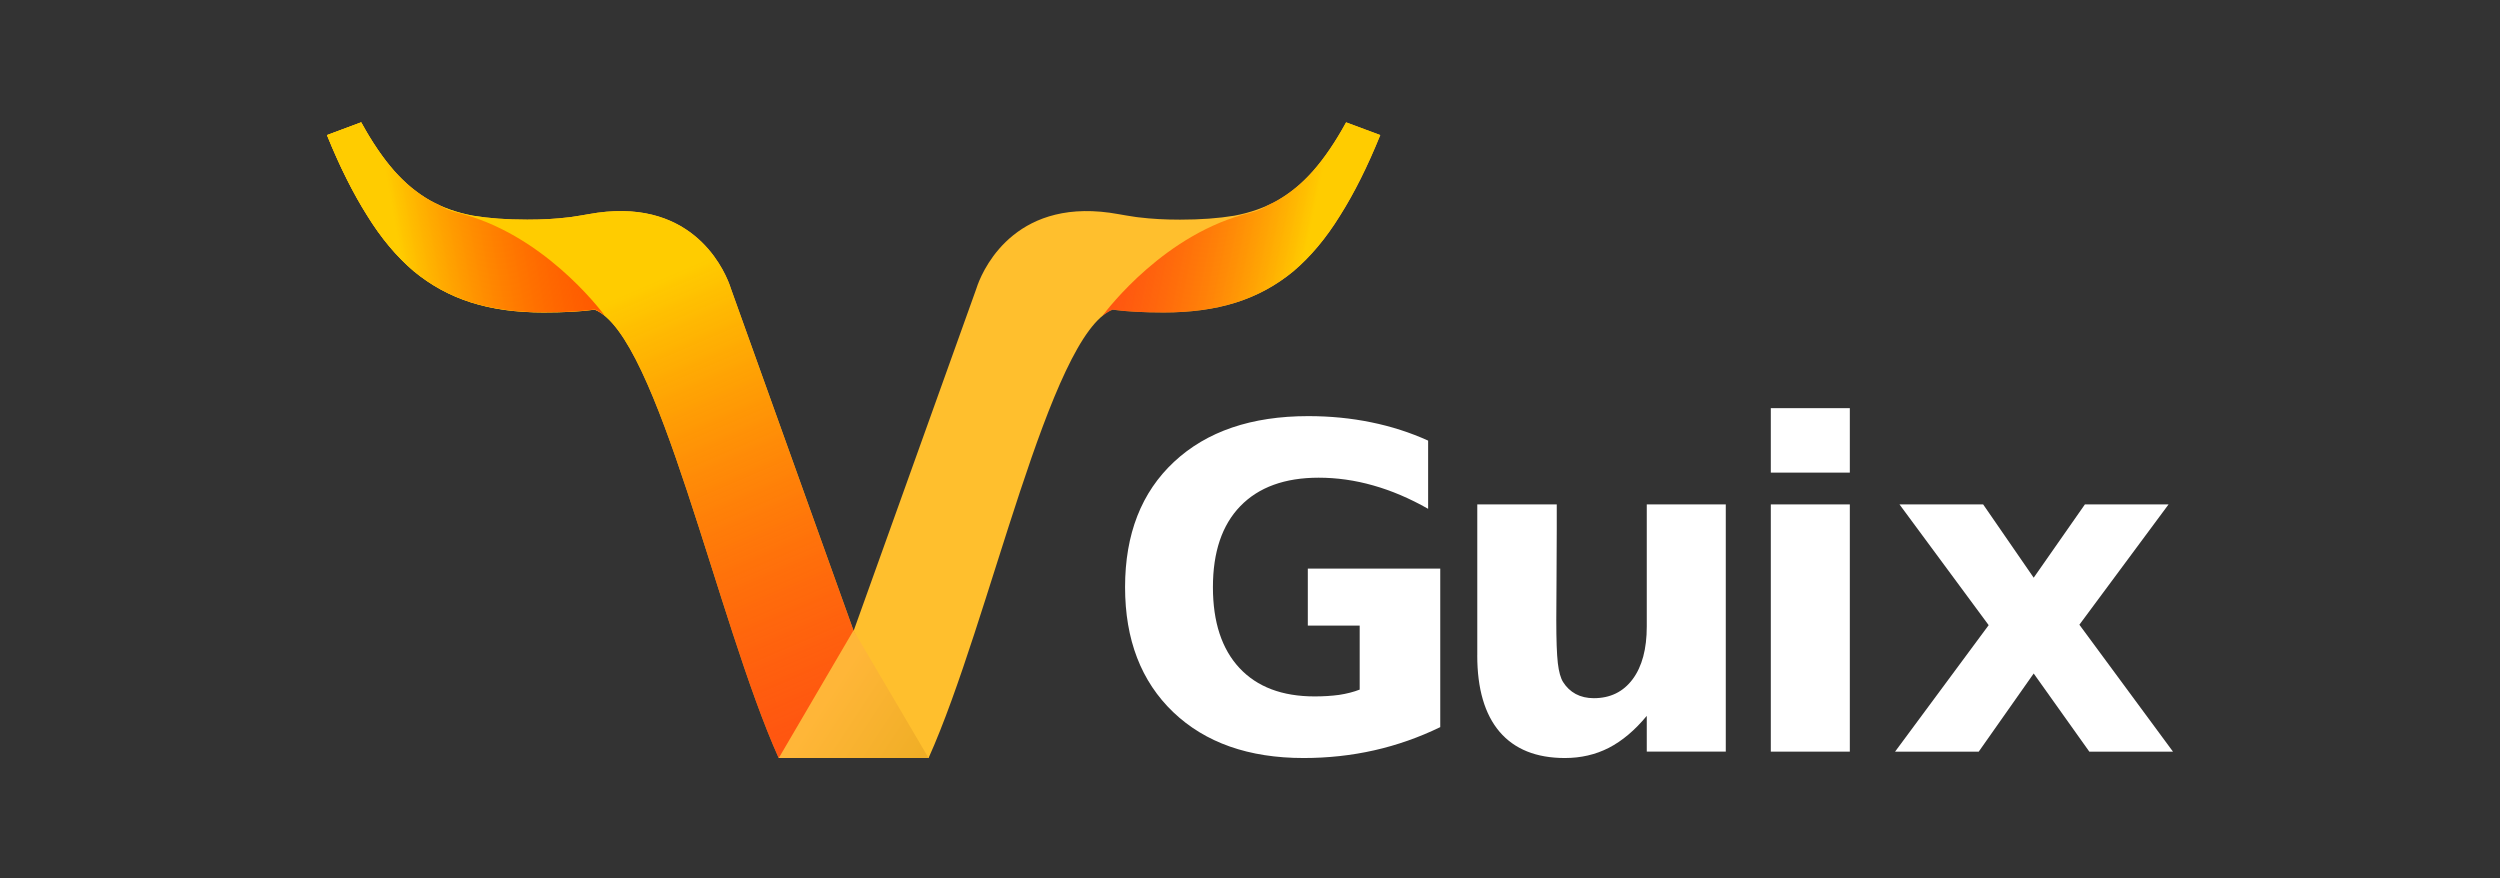 <?xml version="1.0" encoding="UTF-8" standalone="no"?>
<!-- Created with Inkscape (http://www.inkscape.org/) -->

<svg
   xmlns:dc="http://purl.org/dc/elements/1.1/"
   xmlns:cc="http://creativecommons.org/ns#"
   xmlns:rdf="http://www.w3.org/1999/02/22-rdf-syntax-ns#"
   xmlns:svg="http://www.w3.org/2000/svg"
   xmlns="http://www.w3.org/2000/svg"
   xmlns:xlink="http://www.w3.org/1999/xlink"
   xmlns:sodipodi="http://sodipodi.sourceforge.net/DTD/sodipodi-0.dtd"
   xmlns:inkscape="http://www.inkscape.org/namespaces/inkscape"
   width="97.896mm"
   height="34.396mm"
   viewBox="0 0 97.896 34.396"
   version="1.1"
   id="svg1002"
   inkscape:version="0.92.4 (5da689c313, 2019-01-14)"
   sodipodi:docname="Guix-horizontal-white.svg">
  <rect x="0" y="0" width="97.896" height="34.396" fill="#333333" stroke="none"/>
  <defs
     id="defs996">
    <linearGradient
       inkscape:collect="always"
       xlink:href="#linearGradient4702-3"
       id="linearGradient3191"
       gradientUnits="userSpaceOnUse"
       gradientTransform="matrix(-0.235,0,0,0.235,91.192,113.604)"
       x1="142.969"
       y1="63.656"
       x2="177.043"
       y2="69.791" />
    <linearGradient
       id="linearGradient4702-3">
      <stop
         style="stop-color:#ff0000;stop-opacity:0.584;"
         offset="0"
         id="stop4704-1" />
      <stop
         style="stop-color:#ffcc00;stop-opacity:1;"
         offset="1"
         id="stop4706-8" />
    </linearGradient>
    <linearGradient
       inkscape:collect="always"
       xlink:href="#linearGradient4696-5"
       id="linearGradient3194"
       gradientUnits="userSpaceOnUse"
       gradientTransform="matrix(-0.132,0,0,0.132,80.54,11.944)"
       x1="108.088"
       y1="1025.709"
       x2="80.655"
       y2="1043.709" />
    <linearGradient
       id="linearGradient4696-5">
      <stop
         style="stop-color:#ffb638;stop-opacity:1;"
         offset="0"
         id="stop4698-6" />
      <stop
         style="stop-color:#f0ae26;stop-opacity:1;"
         offset="1"
         id="stop4700-2" />
    </linearGradient>
    <linearGradient
       inkscape:collect="always"
       xlink:href="#linearGradient4702-3"
       id="linearGradient3197"
       gradientUnits="userSpaceOnUse"
       gradientTransform="matrix(0.235,0,0,0.235,43.466,-86.666)"
       x1="113.515"
       y1="1004.803"
       x2="78"
       y2="922.072" />
    <linearGradient
       inkscape:collect="always"
       xlink:href="#linearGradient4702-3"
       id="linearGradient3201"
       gradientUnits="userSpaceOnUse"
       gradientTransform="matrix(0.235,0,0,0.235,43.473,113.604)"
       x1="142.969"
       y1="63.656"
       x2="176.605"
       y2="70.667" />
  </defs>
  <sodipodi:namedview
     id="base"
     pagecolor="#ffffff"
     bordercolor="#666666"
     borderopacity="1.0"
     inkscape:pageopacity="0.0"
     inkscape:pageshadow="2"
     inkscape:zoom="5.1999999"
     inkscape:cx="185"
     inkscape:cy="64.99999"
     inkscape:document-units="mm"
     inkscape:current-layer="layer1"
     showgrid="false"
     fit-margin-top="0"
     fit-margin-left="0"
     fit-margin-right="0"
     fit-margin-bottom="0"
     inkscape:window-width="2558"
     inkscape:window-height="1438"
     inkscape:window-x="0"
     inkscape:window-y="0"
     inkscape:window-maximized="0"
     inkscape:pagecheckerboard="true" />
  <g
     inkscape:label="Tavolo 1"
     inkscape:groupmode="layer"
     id="layer1"
     transform="translate(-33.906,-119.975)">
    <path
       id="path3368"
       d="m 86.618,124.765 c -0.424,0.774 -0.854,1.405 -1.292,1.902 -0.424,0.482 -0.891,0.868 -1.402,1.16 -0.497,0.278 -1.06,0.478 -1.689,0.595 -0.614,0.102 -1.318,0.154 -2.122,0.154 -0.593,0 -1.126,-0.03 -1.593,-0.088 -0.002,0 -0.005,0 -0.007,0 -0.059,-0.004 -0.182,-0.024 -0.308,-0.044 -0.133,-0.021 -0.27,-0.041 -0.485,-0.081 -3.94,-0.729 -5.247,2.006 -5.529,2.761 -0.044,0.118 -0.066,0.191 -0.066,0.191 l -4.787,13.349 -2.937,4.993 h 5.867 c 2.409,-5.365 4.726,-16.566 7.203,-17.556 0.537,0.075 1.202,0.11 2.004,0.11 1.052,0 1.994,-0.126 2.827,-0.389 0.833,-0.263 1.582,-0.671 2.254,-1.226 0.672,-0.57 1.28,-1.297 1.821,-2.173 0.555,-0.877 1.082,-1.93 1.579,-3.157 l -1.336,-0.499 z"
       style="font-style:normal;font-weight:bold;font-size:144px;line-height:125%;font-family:Sans;-inkscape-font-specification:'Sans Bold';letter-spacing:0px;word-spacing:0px;fill:#ffbf2d;fill-opacity:1;stroke:none;stroke-width:0.265"
       inkscape:connector-curvature="0" />
    <path
       inkscape:connector-curvature="0"
       id="path3370"
       d="m 86.618,124.765 c -0.424,0.774 -0.854,1.404 -1.292,1.901 -0.424,0.482 -0.891,0.868 -1.403,1.16 -0.123,0.069 -0.25,0.132 -0.381,0.191 -0.001,0 -0.002,0.003 -0.003,0.003 -0.165,0.116 -0.378,0.216 -0.665,0.284 -3.32,0.791 -5.582,3.75 -5.795,4.036 0.096,-0.079 0.193,-0.144 0.29,-0.193 0.015,-0.008 0.029,-0.015 0.043,-0.022 0.002,0 0.004,-0.003 0.007,-0.003 0.017,-0.008 0.034,-0.015 0.051,-0.022 0.537,0.075 1.202,0.11 2.004,0.11 1.052,0 1.994,-0.127 2.827,-0.39 0.833,-0.263 1.581,-0.67 2.253,-1.225 0.672,-0.57 1.281,-1.297 1.821,-2.174 0.555,-0.877 1.082,-1.93 1.579,-3.158 L 86.618,124.766 Z"
       style="font-style:normal;font-weight:bold;font-size:144px;line-height:125%;font-family:Sans;-inkscape-font-specification:'Sans Bold';letter-spacing:0px;word-spacing:0px;fill:url(#linearGradient3201);fill-opacity:1;stroke:none;stroke-width:0.265" />
    <path
       id="path3372"
       d="m 48.048,124.765 c 0.424,0.774 0.854,1.405 1.292,1.902 0.424,0.482 0.891,0.868 1.402,1.16 0.497,0.278 1.06,0.478 1.689,0.595 0.614,0.102 1.318,0.154 2.122,0.154 0.593,0 1.126,-0.03 1.593,-0.088 0.002,0 0.005,0 0.007,0 0.059,-0.004 0.182,-0.024 0.308,-0.044 0.133,-0.021 0.27,-0.041 0.485,-0.081 3.94,-0.729 5.247,2.006 5.529,2.761 0.044,0.118 0.066,0.191 0.066,0.191 l 4.787,13.349 2.937,4.993 h -5.867 c -2.409,-5.365 -4.726,-16.566 -7.203,-17.556 -0.537,0.075 -1.202,0.11 -2.004,0.11 -1.052,0 -1.994,-0.126 -2.827,-0.389 -0.833,-0.263 -1.582,-0.671 -2.254,-1.226 -0.672,-0.57 -1.28,-1.297 -1.821,-2.173 -0.555,-0.877 -1.082,-1.93 -1.579,-3.157 l 1.336,-0.499 z"
       style="font-style:normal;font-weight:bold;font-size:144px;line-height:125%;font-family:Sans;-inkscape-font-specification:'Sans Bold';letter-spacing:0px;word-spacing:0px;fill:#ffbf2d;fill-opacity:1;stroke:none;stroke-width:0.265"
       inkscape:connector-curvature="0" />
    <path
       inkscape:connector-curvature="0"
       style="font-style:normal;font-weight:bold;font-size:144px;line-height:125%;font-family:Sans;-inkscape-font-specification:'Sans Bold';letter-spacing:0px;word-spacing:0px;fill:url(#linearGradient3197);fill-opacity:1;stroke:none;stroke-width:0.265"
       d="m 48.047,124.765 c 0.424,0.774 0.854,1.405 1.292,1.902 0.424,0.482 0.891,0.868 1.402,1.16 0.497,0.278 1.06,0.478 1.689,0.595 0.614,0.102 1.318,0.154 2.122,0.154 0.593,0 1.126,-0.03 1.593,-0.088 0.002,0 0.005,0 0.007,0 0.059,-0.004 0.182,-0.024 0.308,-0.044 0.133,-0.021 0.27,-0.041 0.485,-0.081 3.94,-0.729 5.247,2.006 5.529,2.761 0.044,0.118 0.066,0.191 0.066,0.191 l 4.787,13.349 2.467,4.993 h -5.397 c -2.409,-5.365 -4.726,-16.566 -7.203,-17.556 -0.537,0.075 -1.202,0.11 -2.004,0.11 -1.052,0 -1.994,-0.126 -2.827,-0.389 -0.833,-0.263 -1.582,-0.671 -2.254,-1.226 -0.672,-0.57 -1.28,-1.297 -1.821,-2.173 -0.555,-0.877 -1.082,-1.93 -1.579,-3.157 l 1.336,-0.499 z"
       id="path3374"
       sodipodi:nodetypes="ccccccccsscccccccccccc" />
    <path
       sodipodi:nodetypes="ccc"
       d="m 67.328,144.661 -2.925,4.995 h 5.864"
       style="font-style:normal;font-weight:bold;font-size:144px;line-height:125%;font-family:Sans;-inkscape-font-specification:'Sans Bold';letter-spacing:0px;word-spacing:0px;fill:url(#linearGradient3194);fill-opacity:1;stroke:none;stroke-width:0.265"
       id="path3376"
       inkscape:connector-curvature="0" />
    <path
       inkscape:connector-curvature="0"
       id="path3378"
       d="m 48.048,124.765 -1.337,0.498 c 0.155,0.384 0.313,0.751 0.474,1.1 0.032,0.07 0.064,0.139 0.097,0.207 1.27e-4,2.4e-4 -1.25e-4,0 0,0 0.032,0.068 0.065,0.136 0.098,0.202 0.011,0.022 0.022,0.044 0.033,0.066 0.055,0.111 0.109,0.221 0.164,0.329 2.51e-4,0 7.94e-4,0 0.001,0 0.033,0.064 0.066,0.127 0.099,0.19 0.134,0.253 0.269,0.494 0.406,0.725 0.034,0.058 0.068,0.113 0.102,0.169 0.013,0.022 0.026,0.043 0.04,0.065 0.021,0.034 0.043,0.069 0.065,0.102 0.034,0.055 0.067,0.109 0.101,0.163 0.055,0.085 0.111,0.169 0.167,0.251 0.014,0.021 0.028,0.042 0.042,0.063 0.036,0.051 0.071,0.102 0.107,0.152 0.072,0.1 0.145,0.198 0.218,0.293 0.037,0.048 0.074,0.095 0.111,0.141 0.075,0.093 0.151,0.184 0.228,0.272 0.058,0.067 0.118,0.133 0.177,0.197 0.019,0.02 0.038,0.04 0.057,0.06 0.079,0.084 0.159,0.165 0.24,0.243 0.041,0.039 0.081,0.078 0.122,0.116 0.041,0.038 0.082,0.076 0.124,0.113 0.042,0.037 0.083,0.072 0.125,0.108 0.126,0.104 0.255,0.203 0.387,0.297 0.351,0.25 0.721,0.464 1.111,0.64 0.049,0.022 0.097,0.044 0.147,0.065 0.099,0.042 0.2,0.082 0.301,0.119 0.051,0.019 0.101,0.036 0.152,0.053 0.051,0.018 0.104,0.035 0.156,0.051 0.052,0.016 0.104,0.032 0.157,0.048 0.106,0.031 0.214,0.06 0.323,0.086 0.055,0.013 0.109,0.025 0.165,0.037 0.055,0.012 0.111,0.024 0.167,0.035 0.057,0.011 0.113,0.022 0.171,0.032 0.114,0.02 0.23,0.038 0.348,0.055 0.177,0.024 0.357,0.044 0.541,0.059 0.123,0.01 0.248,0.018 0.374,0.024 0.126,0.006 0.255,0.009 0.384,0.011 0.065,0 0.13,0 0.196,0 0.1,0 0.199,-2e-5 0.295,0 0.192,-0.003 0.375,-0.007 0.551,-0.014 0.087,-0.003 0.173,-0.007 0.256,-0.011 0.083,-0.004 0.165,-0.01 0.245,-0.016 0.238,-0.017 0.457,-0.039 0.659,-0.067 0.017,0.007 0.034,0.014 0.051,0.022 0.002,0 0.004,0.003 0.007,0.003 0.015,0.007 0.029,0.014 0.043,0.022 0.097,0.05 0.194,0.114 0.29,0.193 -0.212,-0.286 -2.474,-3.245 -5.795,-4.036 -0.288,-0.069 -0.5,-0.168 -0.665,-0.284 -0.001,0 -0.002,-0.003 -0.003,-0.003 -0.131,-0.059 -0.258,-0.123 -0.381,-0.191 -2.52e-4,-1.1e-4 -7.94e-4,1.3e-4 -0.001,0 -0.032,-0.018 -0.063,-0.037 -0.094,-0.056 -2.49e-4,-1.3e-4 -7.94e-4,1.1e-4 -0.001,0 -0.032,-0.019 -0.062,-0.038 -0.093,-0.058 -0.063,-0.04 -0.125,-0.08 -0.187,-0.123 -0.031,-0.021 -0.061,-0.043 -0.091,-0.065 -0.061,-0.044 -0.12,-0.089 -0.18,-0.137 -0.03,-0.024 -0.058,-0.046 -0.088,-0.07 -0.029,-0.024 -0.059,-0.049 -0.088,-0.074 -0.029,-0.025 -0.057,-0.051 -0.085,-0.076 -0.143,-0.128 -0.281,-0.265 -0.415,-0.412 -0.027,-0.029 -0.054,-0.06 -0.081,-0.09 -0.097,-0.11 -0.195,-0.228 -0.291,-0.351 -0.012,-0.015 -0.023,-0.031 -0.035,-0.047 -0.027,-0.035 -0.055,-0.071 -0.082,-0.107 -0.135,-0.182 -0.27,-0.377 -0.404,-0.586 -0.054,-0.084 -0.107,-0.169 -0.16,-0.257 -0.027,-0.044 -0.053,-0.088 -0.08,-0.133 -0.08,-0.135 -0.16,-0.275 -0.239,-0.42 z"
       style="font-style:normal;font-weight:bold;font-size:144px;line-height:125%;font-family:Sans;-inkscape-font-specification:'Sans Bold';letter-spacing:0px;word-spacing:0px;fill:url(#linearGradient3191);fill-opacity:1;stroke:none;stroke-width:0.265" />
    <path
       inkscape:connector-curvature="0"
       id="path4181"
       style="font-style:normal;font-weight:bold;font-size:144px;line-height:125%;font-family:Sans;-inkscape-font-specification:'Sans Bold';letter-spacing:0px;word-spacing:0px;fill:#ffffff;fill-opacity:1;stroke:none;stroke-width:0.265"
       d="m 90.304,148.448 c -0.83,0.403 -1.691,0.706 -2.584,0.908 -0.893,0.202 -1.815,0.302 -2.766,0.302 -2.149,0 -3.852,-0.599 -5.108,-1.798 -1.256,-1.204 -1.884,-2.835 -1.884,-4.892 0,-2.08 0.64,-3.717 1.919,-4.909 1.279,-1.193 3.031,-1.789 5.255,-1.789 0.859,3e-5 1.68,0.081 2.463,0.242 0.789,0.161 1.533,0.401 2.23,0.717 v 2.671 c -0.72,-0.409 -1.438,-0.715 -2.152,-0.916 -0.709,-0.202 -1.42,-0.303 -2.135,-0.303 -1.325,0 -2.348,0.372 -3.068,1.115 -0.715,0.738 -1.072,1.795 -1.072,3.172 -5e-6,1.366 0.346,2.42 1.037,3.163 0.691,0.743 1.674,1.115 2.947,1.115 0.346,0 0.666,-0.02 0.959,-0.06 0.3,-0.046 0.568,-0.115 0.804,-0.207 v -2.507 h -2.031 v -2.23 h 5.186 v 6.206" />
    <path
       inkscape:connector-curvature="0"
       id="path4183"
       style="font-style:normal;font-weight:bold;font-size:144px;line-height:125%;font-family:Sans;-inkscape-font-specification:'Sans Bold';letter-spacing:0px;word-spacing:0px;fill:#ffffff;fill-opacity:1;stroke:none;stroke-width:0.265"
       d="m 91.754,145.639 v -5.912 h 3.112 v 0.968 c -6e-6,0.524 -0.003,1.184 -0.009,1.979 -0.006,0.789 -0.009,1.317 -0.009,1.582 -3e-6,0.778 0.02,1.34 0.06,1.685 0.04,0.34 0.109,0.588 0.207,0.743 0.127,0.202 0.291,0.357 0.493,0.467 0.207,0.11 0.444,0.164 0.709,0.164 0.645,0 1.152,-0.248 1.521,-0.743 0.369,-0.496 0.553,-1.184 0.553,-2.066 v -4.78 h 3.094 v 9.681 h -3.094 v -1.4 c -0.467,0.565 -0.962,0.982 -1.487,1.253 -0.519,0.265 -1.092,0.398 -1.72,0.398 -1.118,0 -1.971,-0.343 -2.558,-1.029 -0.582,-0.686 -0.873,-1.683 -0.873,-2.991" />
    <path
       inkscape:connector-curvature="0"
       id="path4185"
       style="font-style:normal;font-weight:bold;font-size:144px;line-height:125%;font-family:Sans;-inkscape-font-specification:'Sans Bold';letter-spacing:0px;word-spacing:0px;fill:#ffffff;fill-opacity:1;stroke:none;stroke-width:0.265"
       d="m 103.248,139.727 h 3.094 v 9.681 h -3.094 v -9.681 m 0,-3.769 h 3.094 v 2.524 h -3.094 v -2.524" />
    <path
       inkscape:connector-curvature="0"
       id="path4187"
       style="font-style:normal;font-weight:bold;font-size:144px;line-height:125%;font-family:Sans;-inkscape-font-specification:'Sans Bold';letter-spacing:0px;word-spacing:0px;fill:#ffffff;fill-opacity:1;stroke:none;stroke-width:0.265"
       d="m 111.779,144.455 -3.492,-4.728 h 3.276 l 1.979,2.87 2.005,-2.87 h 3.276 l -3.492,4.711 3.665,4.97 h -3.276 l -2.178,-3.06 -2.152,3.06 h -3.276 l 3.665,-4.953" />
  </g>
</svg>
